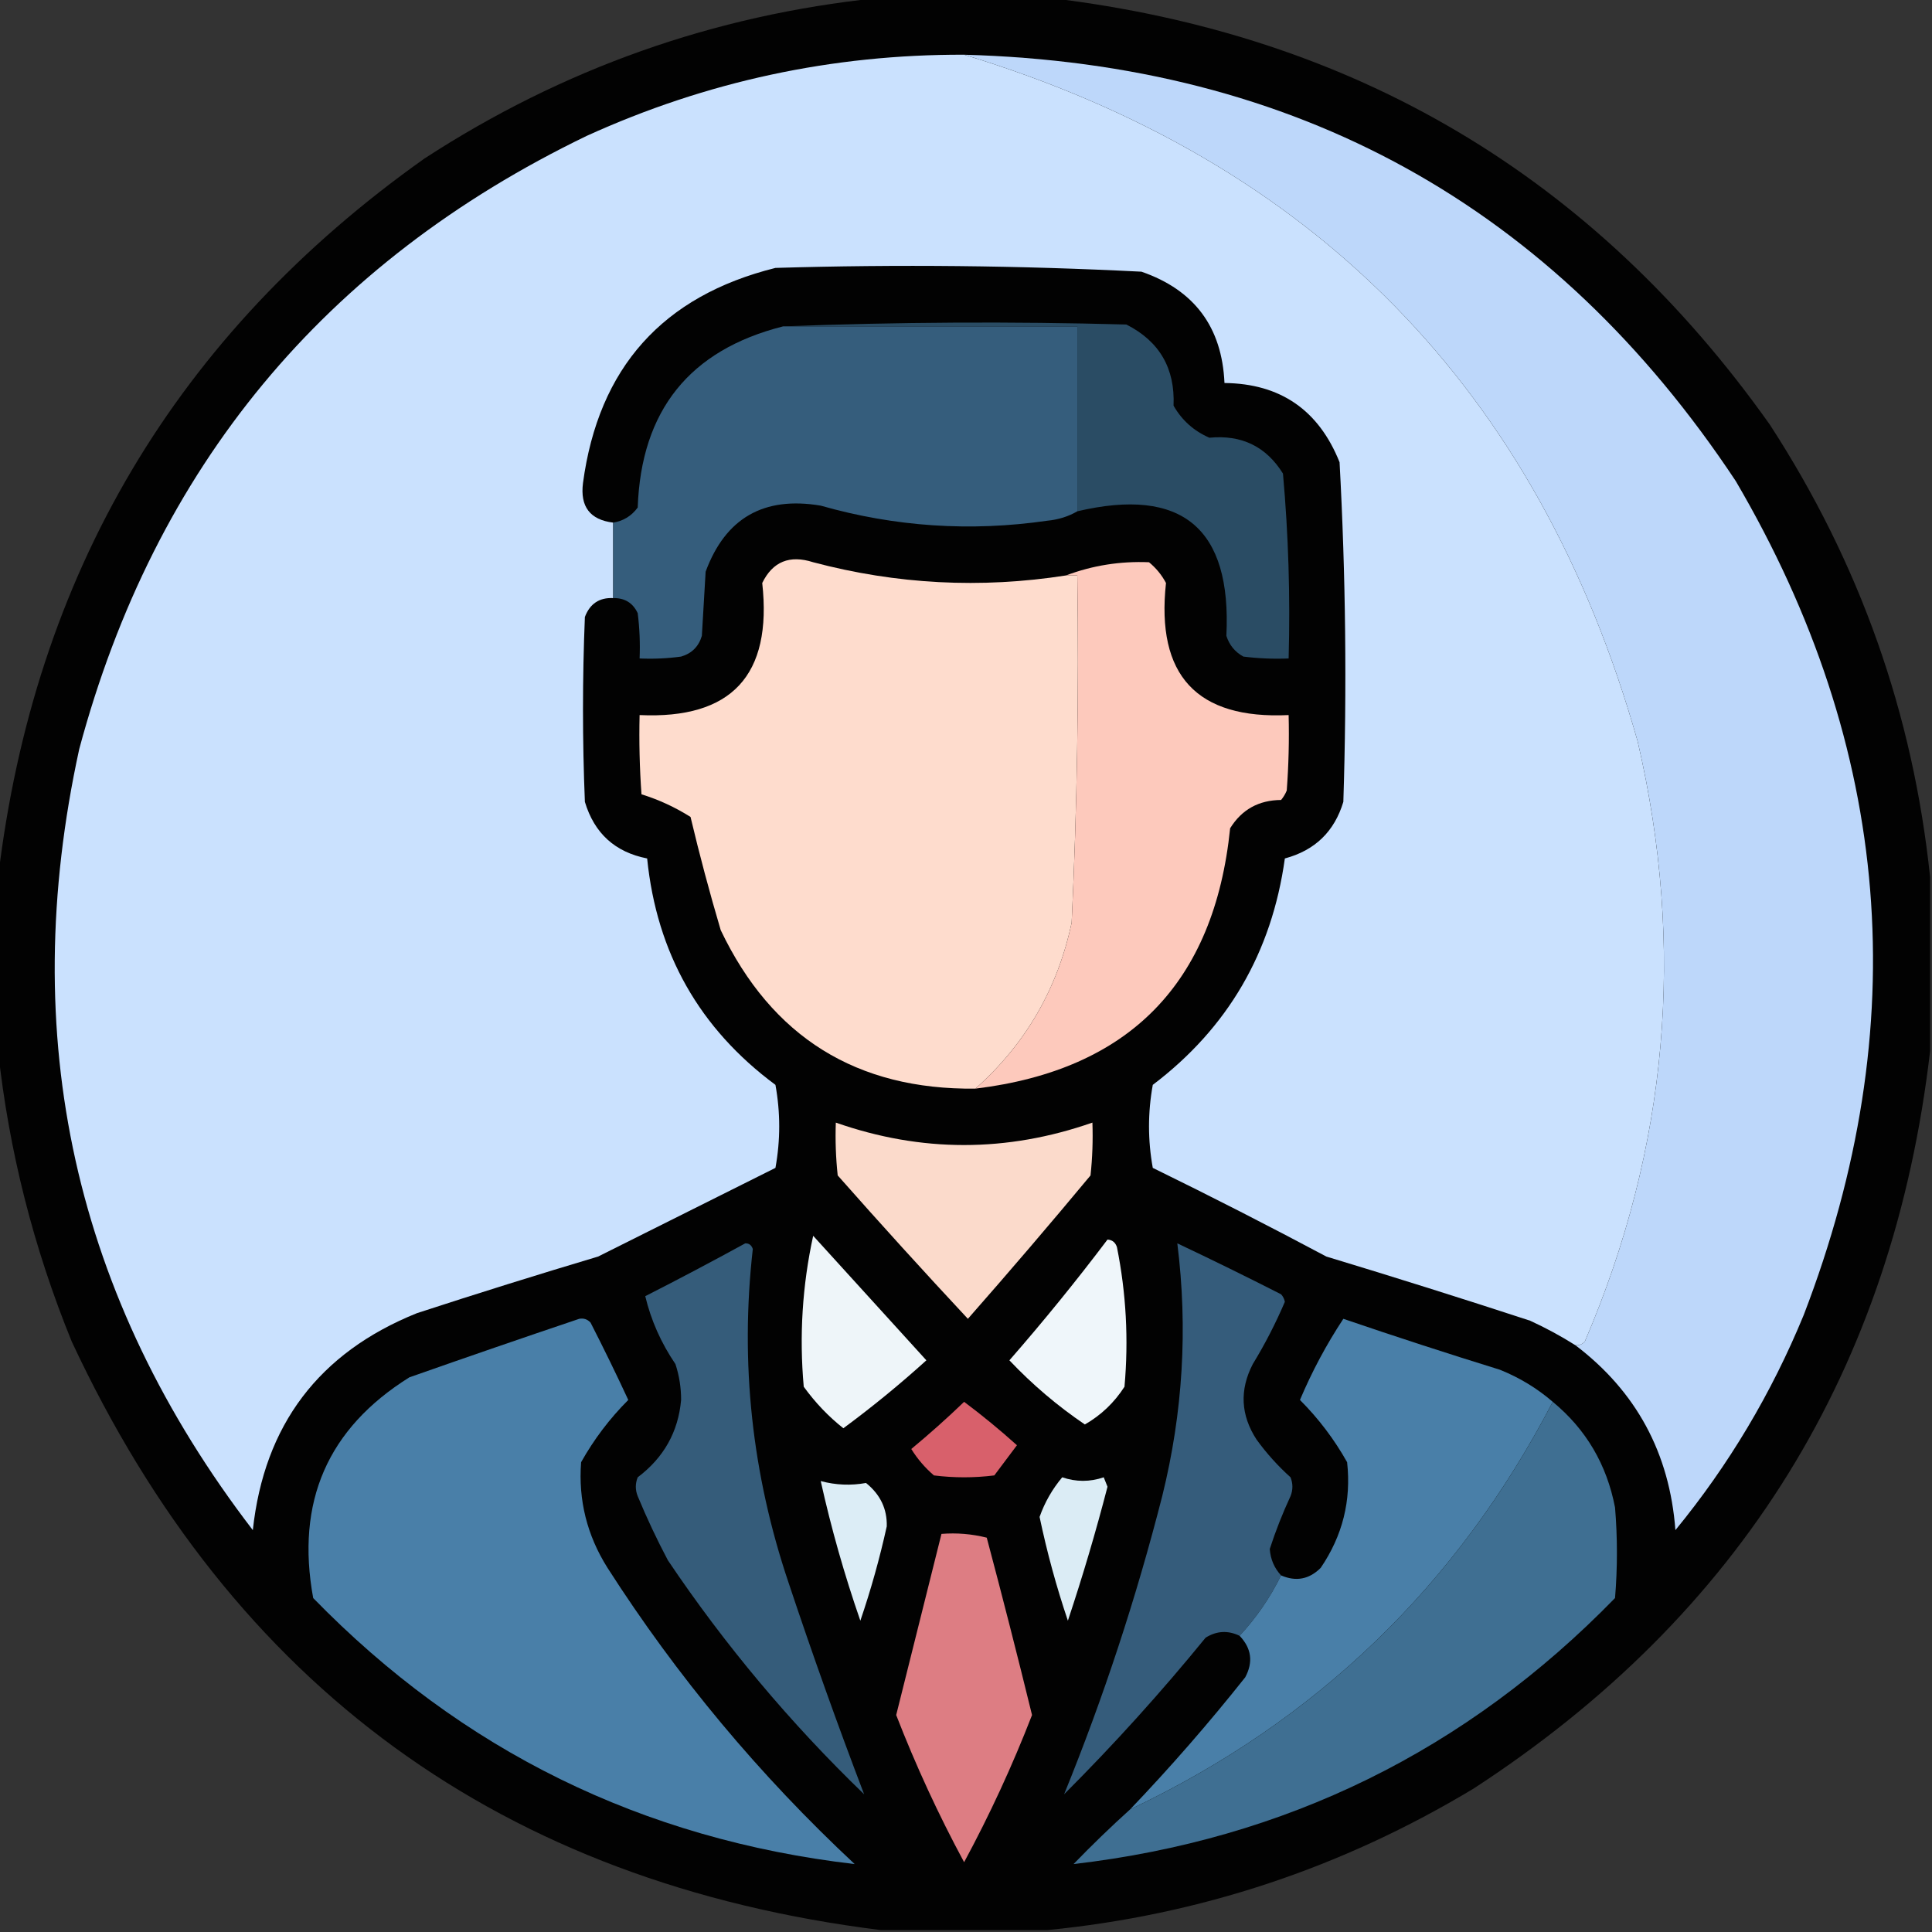 <?xml version="1.0" encoding="UTF-8"?>
<!DOCTYPE svg PUBLIC "-//W3C//DTD SVG 1.1//EN" "http://www.w3.org/Graphics/SVG/1.1/DTD/svg11.dtd">
<svg xmlns="http://www.w3.org/2000/svg" version="1.1" width="512px" height="512px" style="shape-rendering:geometricPrecision; text-rendering:geometricPrecision; image-rendering:optimizeQuality; fill-rule:evenodd; clip-rule:evenodd" xmlns:xlink="http://www.w3.org/1999/xlink">
<rect width="100%" height="100%" fill="#333333" stroke="none"/>
<g><path style="opacity:0.984" fill="#020202" d="M 232.5,-0.5 C 247.833,-0.5 263.167,-0.5 278.5,-0.5C 358.893,9.098 422.393,46.765 469,112.5C 492.821,149.131 506.987,189.131 511.5,232.5C 511.5,247.833 511.5,263.167 511.5,278.5C 501.695,362.756 461.362,427.923 390.5,474C 355.578,495.03 317.912,507.53 277.5,511.5C 262.833,511.5 248.167,511.5 233.5,511.5C 133.194,499.017 61.694,447.017 19,355.5C 8.865,330.623 2.365,304.957 -0.5,278.5C -0.5,263.167 -0.5,247.833 -0.5,232.5C 9.098,152.108 46.764,88.608 112.5,42C 149.131,18.179 189.131,4.013 232.5,-0.5 Z"/></g>
<g><path style="opacity:1" fill="#cae1fe" d="M 255.5,14.5 C 348.119,42.619 407.619,103.286 434,196.5C 446.709,251.106 442.042,304.106 420,355.5C 419.329,356.252 418.496,356.586 417.5,356.5C 413.687,354.092 409.687,351.925 405.5,350C 387.561,344.131 369.561,338.465 351.5,333C 336.323,324.911 320.99,317.078 305.5,309.5C 304.167,302.167 304.167,294.833 305.5,287.5C 325.371,272.443 337.038,252.443 340.5,227.5C 348.464,225.369 353.63,220.369 356,212.5C 356.96,182.46 356.627,152.46 355,122.5C 349.465,108.658 339.299,101.658 324.5,101.5C 323.846,86.68 316.513,76.847 302.5,72C 270.214,70.362 237.881,70.029 205.5,71C 175.608,78.443 158.608,97.443 154.5,128C 153.7,134.26 156.367,137.76 162.5,138.5C 162.5,145.167 162.5,151.833 162.5,158.5C 158.83,158.327 156.33,159.993 155,163.5C 154.333,179.833 154.333,196.167 155,212.5C 157.501,220.835 163.001,225.835 171.5,227.5C 174.039,252.588 185.373,272.588 205.5,287.5C 206.833,294.833 206.833,302.167 205.5,309.5C 189.802,317.349 174.136,325.182 158.5,333C 142.439,337.798 126.439,342.798 110.5,348C 84.519,358.455 70.019,377.622 67,405.5C 19.684,343.823 4.35,274.823 21,198.5C 41.063,123.775 85.897,69.609 155.5,36C 187.252,21.563 220.585,14.396 255.5,14.5 Z"/></g>
<g><path style="opacity:1" fill="#bdd7fa" d="M 255.5,14.5 C 343.514,16.911 411.681,54.577 460,127.5C 501.474,198.21 507.474,271.877 478,348.5C 469.449,369.287 458.115,388.287 444,405.5C 442.461,385.08 433.627,368.746 417.5,356.5C 418.496,356.586 419.329,356.252 420,355.5C 442.042,304.106 446.709,251.106 434,196.5C 407.619,103.286 348.119,42.619 255.5,14.5 Z"/></g>
<g><path style="opacity:1" fill="#355d7c" d="M 207.5,86.5 C 233.5,86.5 259.5,86.5 285.5,86.5C 285.5,102.833 285.5,119.167 285.5,135.5C 283.123,136.887 280.457,137.721 277.5,138C 257.181,140.942 237.181,139.609 217.5,134C 202.417,131.454 192.25,137.287 187,151.5C 186.667,157.167 186.333,162.833 186,168.5C 185.167,171.333 183.333,173.167 180.5,174C 176.848,174.499 173.182,174.665 169.5,174.5C 169.666,170.486 169.499,166.486 169,162.5C 167.728,159.778 165.561,158.444 162.5,158.5C 162.5,151.833 162.5,145.167 162.5,138.5C 165.195,138.067 167.362,136.734 169,134.5C 169.917,108.766 182.751,92.766 207.5,86.5 Z"/></g>
<g><path style="opacity:1" fill="#2a4c64" d="M 207.5,86.5 C 237.664,85.336 267.997,85.169 298.5,86C 307.266,90.445 311.433,97.612 311,107.5C 313.222,111.388 316.388,114.221 320.5,116C 329.053,115.173 335.553,118.34 340,125.5C 341.455,141.763 341.955,158.096 341.5,174.5C 337.486,174.666 333.486,174.499 329.5,174C 327.274,172.773 325.774,170.939 325,168.5C 326.433,139.971 313.266,128.971 285.5,135.5C 285.5,119.167 285.5,102.833 285.5,86.5C 259.5,86.5 233.5,86.5 207.5,86.5 Z"/></g>
<g><path style="opacity:1" fill="#fedccd" d="M 282.5,152.5 C 283.5,152.5 284.5,152.5 285.5,152.5C 285.953,183.203 285.453,213.87 284,244.5C 280.279,262.027 271.779,276.694 258.5,288.5C 227.038,288.855 204.538,274.855 191,246.5C 188.047,236.531 185.38,226.531 183,216.5C 178.893,213.913 174.559,211.913 170,210.5C 169.5,203.508 169.334,196.508 169.5,189.5C 193.87,190.625 204.704,178.958 202,154.5C 204.768,148.828 209.268,146.994 215.5,149C 237.573,154.857 259.906,156.024 282.5,152.5 Z"/></g>
<g><path style="opacity:1" fill="#fdc9bc" d="M 258.5,288.5 C 271.779,276.694 280.279,262.027 284,244.5C 285.453,213.87 285.953,183.203 285.5,152.5C 284.5,152.5 283.5,152.5 282.5,152.5C 289.52,149.848 296.854,148.682 304.5,149C 306.378,150.543 307.878,152.376 309,154.5C 306.329,178.99 317.163,190.657 341.5,189.5C 341.666,196.175 341.5,202.842 341,209.5C 340.626,210.416 340.126,211.25 339.5,212C 333.566,212.048 329.066,214.548 326,219.5C 321.792,260.54 299.292,283.54 258.5,288.5 Z"/></g>
<g><path style="opacity:1" fill="#fbdacb" d="M 221.5,297.5 C 244.119,305.429 266.786,305.429 289.5,297.5C 289.666,302.179 289.499,306.845 289,311.5C 278.325,324.339 267.491,337.006 256.5,349.5C 244.844,337.009 233.344,324.342 222,311.5C 221.501,306.845 221.334,302.179 221.5,297.5 Z"/></g>
<g><path style="opacity:1" fill="#eef5f9" d="M 215.5,327.5 C 225.45,338.454 235.45,349.454 245.5,360.5C 238.456,366.88 231.122,372.88 223.5,378.5C 219.566,375.395 216.066,371.729 213,367.5C 211.791,354.004 212.624,340.671 215.5,327.5 Z"/></g>
<g><path style="opacity:1" fill="#eff6fa" d="M 293.5,328.5 C 294.75,328.577 295.583,329.244 296,330.5C 298.449,342.713 299.115,355.046 298,367.5C 295.281,371.72 291.781,375.054 287.5,377.5C 280.247,372.585 273.581,366.919 267.5,360.5C 276.592,350.085 285.259,339.418 293.5,328.5 Z"/></g>
<g><path style="opacity:1" fill="#355c7a" d="M 197.5,329.5 C 198.497,329.47 199.164,329.97 199.5,331C 196.092,361.156 199.259,390.656 209,419.5C 215.31,438.441 221.977,457.107 229,475.5C 209.409,456.589 192.076,435.922 177,413.5C 174.06,407.954 171.394,402.287 169,396.5C 168.333,394.833 168.333,393.167 169,391.5C 175.917,386.284 179.75,379.451 180.5,371C 180.507,367.742 180.007,364.575 179,361.5C 175.189,355.889 172.522,349.889 171,343.5C 179.974,338.932 188.807,334.265 197.5,329.5 Z"/></g>
<g><path style="opacity:1" fill="#355c7b" d="M 339.5,417.5 C 336.607,423.388 332.94,428.722 328.5,433.5C 325.416,432.016 322.416,432.182 319.5,434C 307.74,448.431 295.24,462.264 282,475.5C 292.424,449.894 301.09,423.56 308,396.5C 313.492,374.345 314.825,352.012 312,329.5C 321.213,333.856 330.379,338.356 339.5,343C 340.022,343.561 340.355,344.228 340.5,345C 338.057,350.719 335.224,356.219 332,361.5C 328.457,368.363 328.79,375.029 333,381.5C 335.63,385.132 338.63,388.465 342,391.5C 342.667,393.167 342.667,394.833 342,396.5C 339.877,401.075 338.044,405.742 336.5,410.5C 336.695,413.218 337.695,415.551 339.5,417.5 Z"/></g>
<g><path style="opacity:1" fill="#497fa8" d="M 153.5,349.5 C 154.675,349.281 155.675,349.614 156.5,350.5C 159.969,357.272 163.303,364.105 166.5,371C 161.58,375.922 157.413,381.422 154,387.5C 153.236,397.553 155.569,406.886 161,415.5C 179.444,444.296 201.277,470.463 226.5,494C 170.231,487.448 122.398,463.948 83,423.5C 78.328,398.031 86.828,378.531 108.5,365C 123.571,359.7 138.571,354.533 153.5,349.5 Z"/></g>
<g><path style="opacity:1" fill="#497fa8" d="M 411.5,371.5 C 386.255,420.079 348.922,456.079 299.5,479.5C 310.204,468.297 320.37,456.63 330,444.5C 332.158,440.461 331.658,436.794 328.5,433.5C 332.94,428.722 336.607,423.388 339.5,417.5C 343.459,419.208 346.959,418.542 350,415.5C 355.793,406.997 358.126,397.663 357,387.5C 353.587,381.422 349.42,375.922 344.5,371C 347.703,363.424 351.536,356.257 356,349.5C 369.76,354.198 383.594,358.698 397.5,363C 402.697,365.092 407.364,367.926 411.5,371.5 Z"/></g>
<g><path style="opacity:1" fill="#d8606b" d="M 255.5,371.5 C 260.289,375.078 264.956,378.911 269.5,383C 267.5,385.667 265.5,388.333 263.5,391C 258.167,391.667 252.833,391.667 247.5,391C 245.126,388.961 243.126,386.628 241.5,384C 246.361,379.968 251.028,375.801 255.5,371.5 Z"/></g>
<g><path style="opacity:1" fill="#3f6f92" d="M 411.5,371.5 C 420.308,378.767 425.808,388.1 428,399.5C 428.667,407.5 428.667,415.5 428,423.5C 388.591,463.954 340.758,487.454 284.5,494C 289.369,488.963 294.369,484.13 299.5,479.5C 348.922,456.079 386.255,420.079 411.5,371.5 Z"/></g>
<g><path style="opacity:1" fill="#dbecf5" d="M 281.5,391.5 C 285.169,392.751 288.836,392.751 292.5,391.5C 292.833,392.333 293.167,393.167 293.5,394C 290.41,405.939 286.91,417.772 283,429.5C 279.957,420.496 277.457,411.329 275.5,402C 276.866,398.135 278.866,394.635 281.5,391.5 Z"/></g>
<g><path style="opacity:1" fill="#dcedf6" d="M 217.5,392.5 C 221.493,393.567 225.493,393.734 229.5,393C 233.293,396.062 235.126,399.896 235,404.5C 233.131,412.978 230.798,421.311 228,429.5C 223.781,417.348 220.281,405.014 217.5,392.5 Z"/></g>
<g><path style="opacity:1" fill="#dd7d83" d="M 249.5,406.5 C 253.555,406.176 257.555,406.509 261.5,407.5C 265.655,423.118 269.655,438.785 273.5,454.5C 268.307,467.885 262.307,480.885 255.5,493.5C 248.693,480.885 242.693,467.885 237.5,454.5C 241.505,438.482 245.505,422.482 249.5,406.5 Z"/></g>
</svg>
